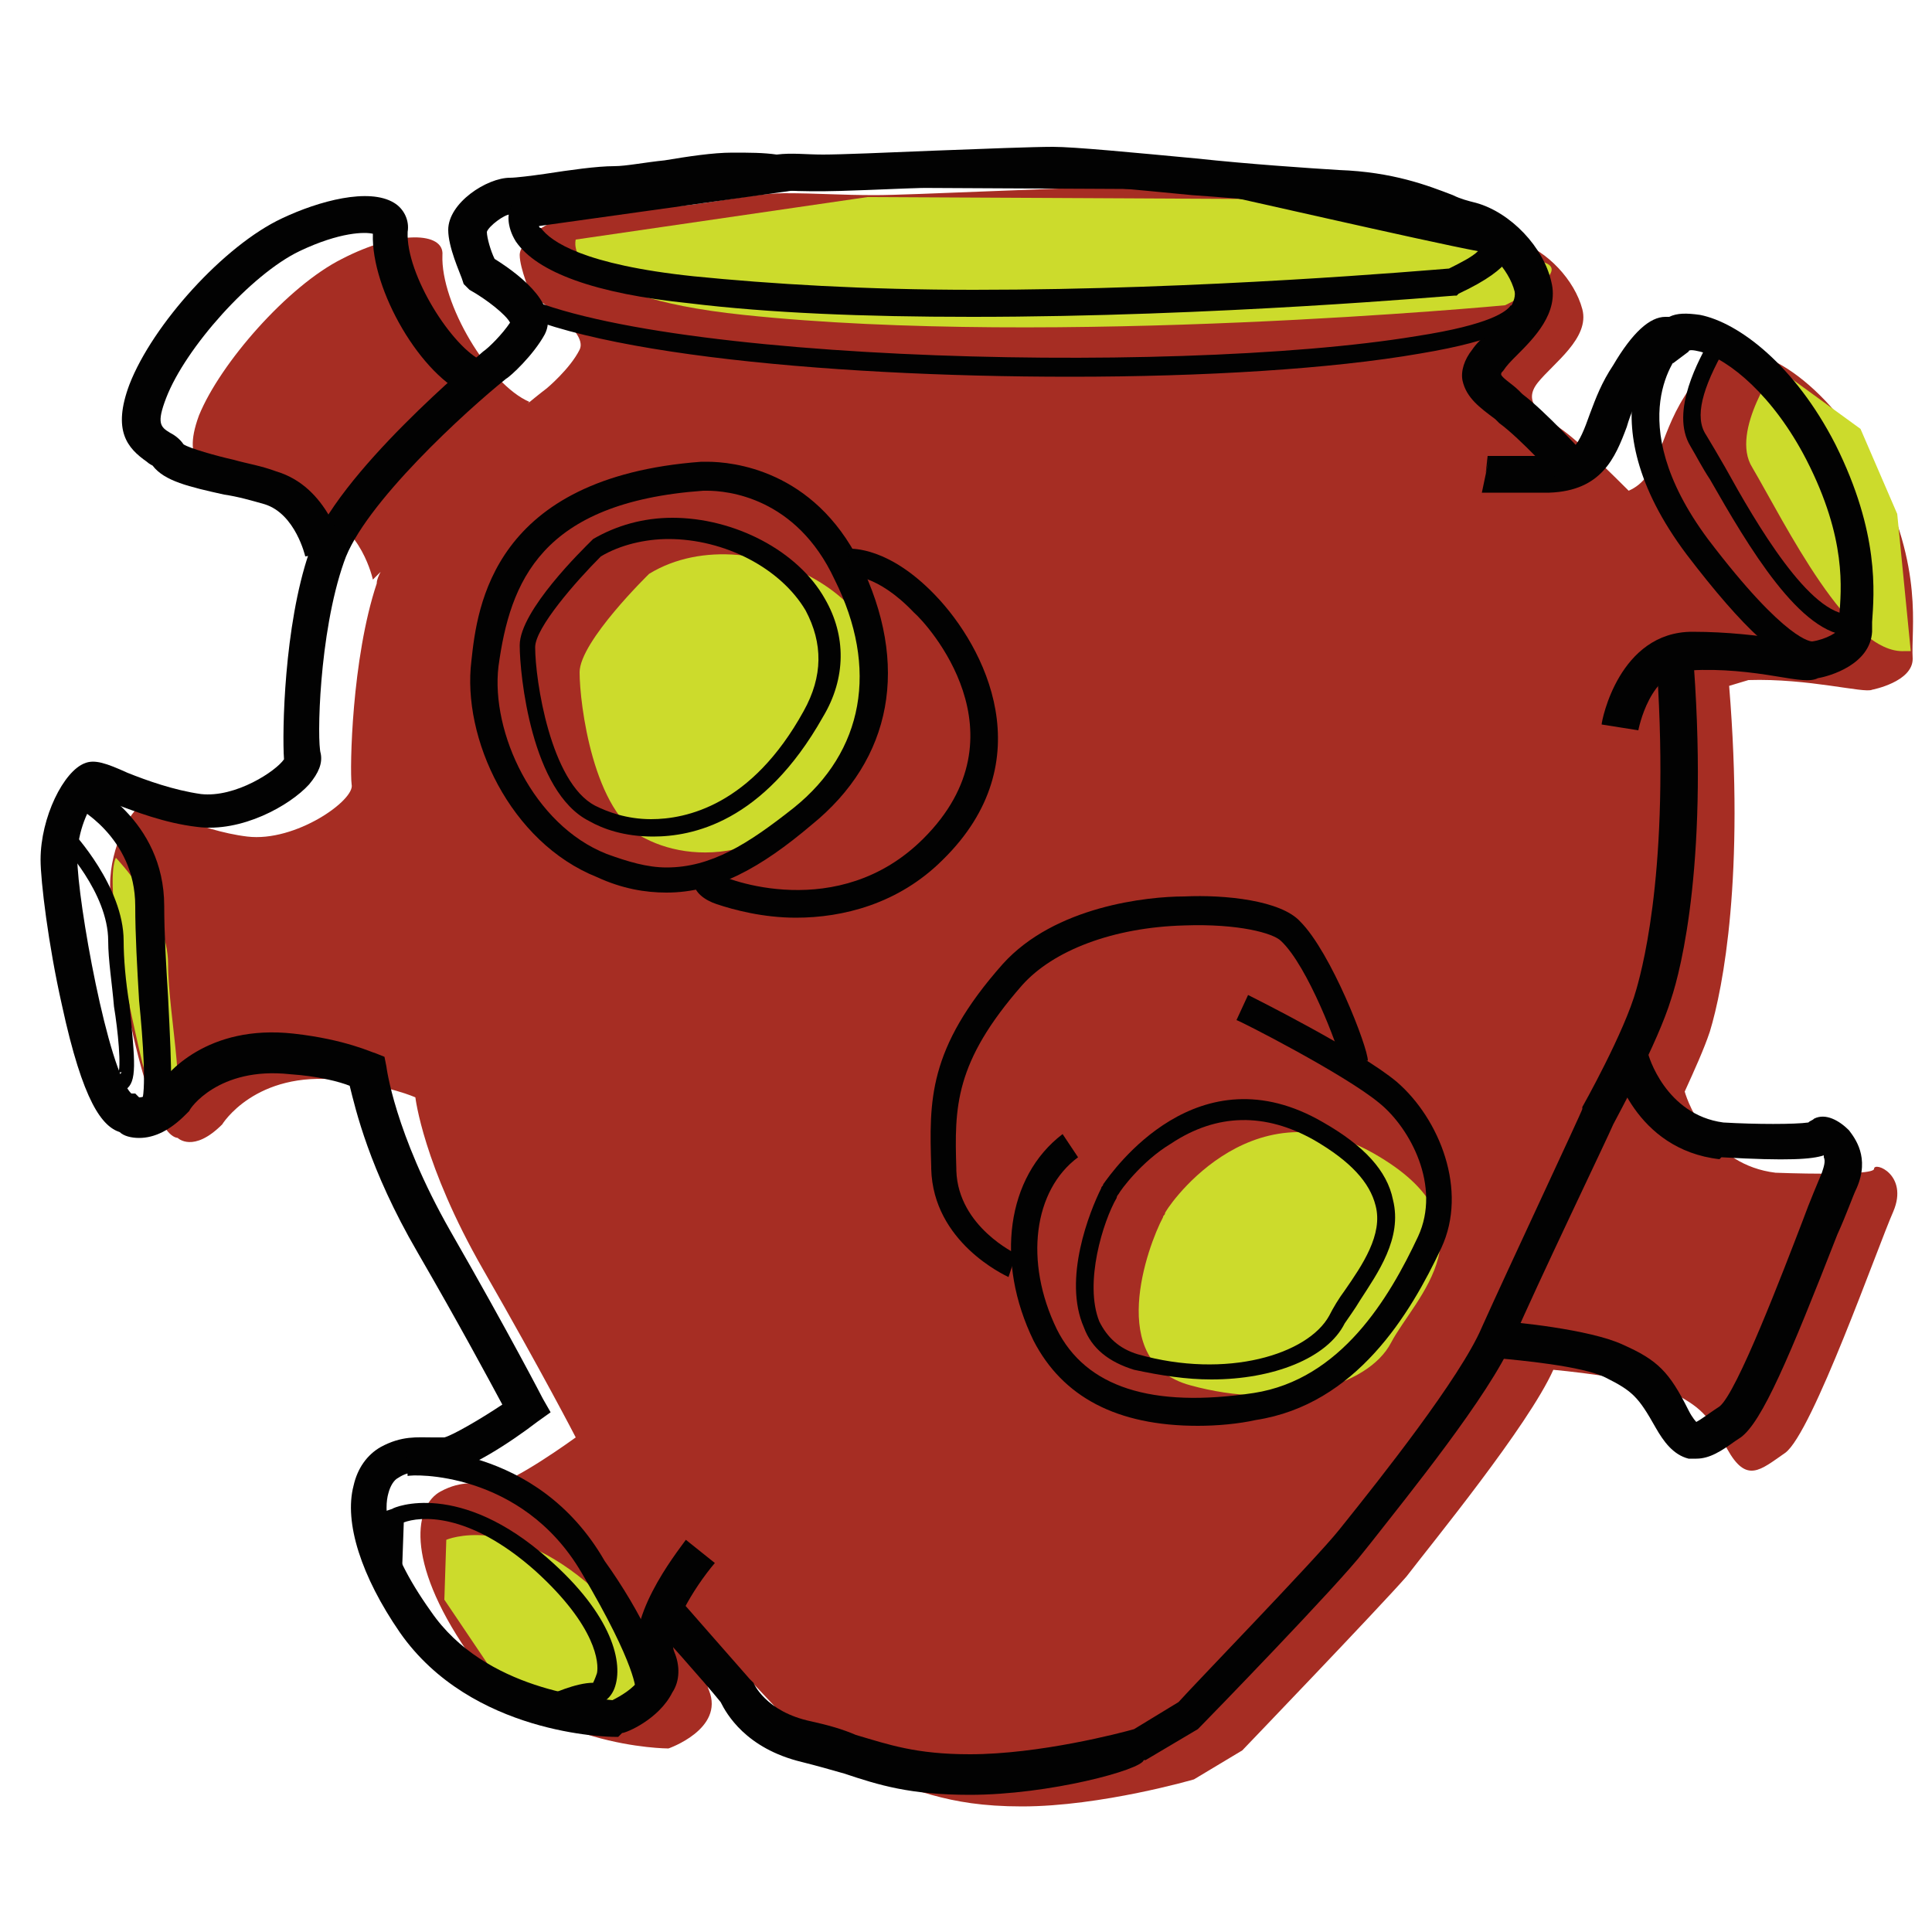 <?xml version="1.0" encoding="utf-8"?>
<!-- Generator: Adobe Illustrator 18.0.0, SVG Export Plug-In . SVG Version: 6.00 Build 0)  -->
<!DOCTYPE svg PUBLIC "-//W3C//DTD SVG 1.1//EN" "http://www.w3.org/Graphics/SVG/1.1/DTD/svg11.dtd">
<svg version="1.1" id="Layer_1" xmlns="http://www.w3.org/2000/svg" xmlns:xlink="http://www.w3.org/1999/xlink" x="0px" y="0px"
	 width="100px" height="100px" viewBox="0 0 100 100" enable-background="new 0 0 100 100" xml:space="preserve">
<g>
	<g>
		<path fill="#A62D23" d="M97.1,24.5c-2.5-4.9-6.4-7-7.6-6c0,0-0.6-0.8-2.3,2c-1.4,2.2-1.3,4.2-2.9,4.9c-0.6-0.6-2.5-2.5-3.5-3.2
			c-1.1-0.8-2-1.4-1.2-2.4s2.7-2.3,2.3-3.8c-0.4-1.5-1.8-3-3.3-3.5s-3.3-1.5-6.8-1.7S59.1,9.7,57.2,9.7c-2,0-10.1,0.4-11.9,0.4
			s-3-0.1-4.7-0.1c-1.7,0-4.6,0.7-6.1,0.7c-1.4,0-4.6,0.7-5.4,0.7c-0.8,0-2.2,1.1-2.2,1.8s0.6,2.1,0.6,2.1s3,1.8,2.5,2.8
			s-1.7,2-1.7,2s-0.4,0.3-1,0.8l0.1-0.1c-2.1-0.9-4.6-5.1-4.5-7.6c0.1-1.2-2.3-1.3-5.2,0.2c-2.8,1.4-6.3,5.4-7.4,8.1
			c-1,2.7,0.6,2.7,1,3.4c0.5,0.7,3.1,1,5.2,1.7c2.2,0.6,2.8,3.4,2.8,3.4l0.4-0.4c-0.1,0.2-0.2,0.4-0.2,0.6
			c-1.3,3.9-1.4,9.6-1.3,10.4c0.2,0.8-2.9,3-5.4,2.7c-2.5-0.3-5.1-1.7-5.5-1.6c-0.5,0.2-1.6,2.1-1.6,4.1c0,2.1,1.7,12.9,3.5,13.1
			c0,0,0.8,0.8,2.3-0.7c0,0,1.7-2.8,6.1-2.3c2.6,0.3,3.9,0.9,3.9,0.9s0.4,3.5,3.5,8.9s4.8,8.7,4.8,8.7s-3.3,2.4-4.2,2.4
			s-1.7-0.2-2.8,0.4c-1.3,0.7-1.9,3.5,1.4,8.3c3.5,5,10.4,5,10.4,5s2.9-1,2.1-3c-0.3-0.7-0.1-1.6,0.3-2.5c0.8,0.9,3.2,3.4,3.9,4.2
			c0,0,0.7,1.9,3.6,2.6c2.9,0.7,4.3,1.7,8.4,1.7s8.9-1.4,8.9-1.4l2.5-1.5c0,0,7.1-7.4,8.5-9c1.3-1.7,6.3-7.8,7.6-10.7
			c0,0,4.4,0.4,6,1.1c1.6,0.8,2,1.2,3,3c1,1.8,1.7,1.1,3,0.2c1.4-1,4.8-10.7,5.6-12.5c0.8-1.9-1-2.6-1-2.2c0,0.4-5.1,0.2-5.1,0.2
			c-3.3-0.4-4.5-3.5-4.7-4.2c0.5-1.1,1-2.2,1.3-3.1c0.7-2.3,1.8-8.1,1-17.9l1-0.3c3.1-0.1,6,0.7,6.4,0.5c0,0,2.1-0.4,2.1-1.6
			C98.9,32.5,99.6,29.5,97.1,24.5z"/>
	</g>
	<g>
		<g>
			<path fill="#CCDB2C" d="M60.3,62.8c0,0.1-0.1,0.1-0.1,0.2c-0.8,1.5-3,7.5,1.4,8.7c4.7,1.3,9.2,0.1,10.4-2.2s5.6-6.1-0.9-9.8
				C64.6,56,60.2,62.8,60.3,62.8"/>
		</g>
		<g>
			<path fill="#CCDB2C" d="M33.6,29.7c0,0-3.6,3.5-3.6,5.1s0.7,7.3,3.4,8.6c2.7,1.4,7.8,1.3,11.5-5.2C48.6,31.7,39,26.4,33.6,29.7z"
				/>
		</g>
		<g>
			<path fill="#CCDB2C" d="M23,82.8l0.1-3.1c0,0,3.2-1.4,7.6,2.5s3.5,6.7,2.7,6.7s-2.2,0.6-2.2,0.6l-5.1-2.1L23,82.8z"/>
		</g>
		<g>
			<path fill="#CCDB2C" d="M98.6,33.7c-2.9,0.2-6.2-6.6-7.9-9.5c-1.2-1.9,1.4-5.4,1.2-5.2l4.4,3.2l1.9,4.4l0.7,7.1"/>
		</g>
		<g>
			<path fill="#CCDB2C" d="M8.6,57c1.3,1,0.1-4.4,0.1-7.1c0-2.7-2.7-5.5-2.7-5.5s-0.3,0.4-0.1,2.5c0.1,0.9,0.1,1,0.5,3.7
				c0,0,0.8,3.9,1.1,4.9C7.9,56.7,8.6,57,8.6,57z"/>
		</g>
		<g>
			<path fill="#CCDB2C" d="M29.8,12.4c0,0-0.9,2.9,8.7,3.9c16.1,1.7,39.4-0.5,39.4-0.5s4-1.9,1.7-2.3c-2.4-0.4-14.8-3.2-14.8-3.2
				l-19.9-0.1L29.8,12.4z"/>
		</g>
	</g>
</g>
<g>
	<g>
		<path fill="#020202" d="M50.2,92.9c-3.1,0-4.7-0.5-6.5-1.1c-0.7-0.2-1.4-0.4-2.2-0.6c-2.9-0.7-3.9-2.5-4.2-3.1
			c-0.8-1-3.4-3.9-3.5-4l1.4-1.3c0.1,0.1,2.8,3.2,3.6,4.1l0.1,0.1l0.1,0.1c0,0,0.6,1.5,3,2c0.9,0.2,1.6,0.4,2.3,0.7
			c1.7,0.5,3.1,1,5.9,1c3.6,0,7.8-1.1,8.5-1.3l2.3-1.4c0.8-0.9,7.1-7.4,8.3-8.9l0.4-0.5c1.6-2,5.9-7.4,7-10
			c1.3-2.9,5.2-11.2,5.2-11.3l0-0.1c0,0,2.2-3.9,2.8-6.1c0.4-1.4,1.8-6.9,1-17.5l1.9-0.2c0.9,10.9-0.6,16.7-1.1,18.2
			c-0.7,2.3-2.8,6.1-3,6.5c-0.2,0.5-4,8.4-5.2,11.2c-1.2,2.8-5.5,8.1-7.3,10.4l-0.4,0.5c-1.3,1.7-8.2,8.8-8.5,9.1l-0.1,0.1l-2.7,1.6
			l-0.1,0C59.1,91.6,54.3,92.9,50.2,92.9z"/>
	</g>
	<g>
		<path fill="#020202" d="M84.8,37.8l-1.9-0.3c0-0.2,0.9-4.8,4.7-4.8c1.8,0,3.5,0.2,4.7,0.4c0.5,0.1,1.1,0.1,1.3,0.1l0,0l0.2,0
			c0.7-0.1,1.4-0.5,1.4-0.7c0-0.2,0-0.3,0-0.6c0.1-1.4,0.4-4-1.7-8.1c-1.7-3.3-4-5.2-5.5-5.6c-0.4-0.1-0.6-0.1-0.6,0l-0.8,0.6
			l-0.3-0.3c-0.2,0.2-0.6,0.6-1.1,1.4c-0.5,0.8-0.8,1.5-1,2.2c-0.6,1.6-1.3,3.3-4,3.4c-2,0-3.2,0-3.5,0l0.4-1.9l-0.2,0.9l0.1-0.9
			c0,0,0.5,0,3.1,0c1.3,0,1.6-0.5,2.2-2.2c0.3-0.8,0.6-1.6,1.2-2.5c1-1.7,1.9-2.5,2.7-2.5c0.1,0,0.2,0,0.2,0
			c0.4-0.2,0.9-0.2,1.6-0.1c2,0.4,4.9,2.6,7,6.7c2.3,4.6,2,7.7,1.9,9.2c0,0.2,0,0.3,0,0.5c-0.1,1.7-2.2,2.3-2.8,2.4
			c-0.4,0.2-1,0.1-2.2-0.1c-1.2-0.2-2.8-0.4-4.4-0.3C85.4,34.6,84.8,37.8,84.8,37.8z"/>
	</g>
	<g>
		<path fill="#020202" d="M32,89.9h-0.2c-0.3,0-7.4-0.1-11.1-5.4c-2-2.9-2.9-5.7-2.4-7.6c0.2-0.9,0.7-1.6,1.4-2
			c1.1-0.6,1.9-0.5,2.7-0.5c0.2,0,0.4,0,0.6,0c0.4-0.1,1.8-0.9,3-1.7c-0.7-1.3-2.2-4.1-4.4-7.9c-2.5-4.3-3.2-7.4-3.5-8.6
			c-0.5-0.2-1.6-0.5-3.1-0.6c-3.7-0.4-5.2,1.8-5.2,1.9l-0.1,0.1l-0.1,0.1c-0.8,0.8-1.6,1.2-2.4,1.2c-0.4,0-0.8-0.1-1-0.3
			c-0.9-0.3-1.9-1.5-3-6.6c-0.7-3.1-1.1-6.4-1.1-7.5c0-2.2,1.2-4.6,2.3-5c0.5-0.2,1.1,0,2.2,0.5c1,0.4,2.4,0.9,3.8,1.1
			c1.8,0.2,3.9-1.2,4.3-1.8c-0.1-1.4,0-6.9,1.3-10.7c1.4-4.1,8.7-10.1,9-10.4c0.3-0.2,1-0.9,1.4-1.5c-0.2-0.4-1.2-1.2-2.1-1.7
			L24,14.7l-0.1-0.3c-0.1-0.3-0.7-1.6-0.7-2.5c0-1.4,2-2.7,3.2-2.7c0.3,0,1.1-0.1,1.8-0.2c1.3-0.2,2.7-0.4,3.6-0.4
			c0.6,0,1.6-0.2,2.6-0.3c1.2-0.2,2.5-0.4,3.5-0.4c0.9,0,1.6,0,2.3,0.1C41,7.9,41.7,8,42.6,8c0.9,0,3.3-0.1,5.7-0.2
			c2.6-0.1,5.2-0.2,6.2-0.2c1.1,0,4.2,0.3,7.4,0.6c2.8,0.3,5.8,0.5,7.4,0.6c2.8,0.1,4.6,0.8,5.9,1.3c0.4,0.2,0.8,0.3,1.2,0.4
			c1.8,0.5,3.5,2.3,3.9,4.1c0.4,1.6-0.9,2.9-1.8,3.8c-0.3,0.3-0.5,0.5-0.7,0.8c-0.1,0.1-0.1,0.1-0.1,0.2c0.1,0.2,0.6,0.5,0.9,0.8
			l0.2,0.2c1.2,0.9,3.1,3,3.2,3.1l-1.4,1.3c0,0-1.9-2.1-3-2.9l-0.2-0.2c-0.8-0.6-1.5-1.1-1.7-2c-0.1-0.5,0.1-1.1,0.5-1.6
			c0.2-0.3,0.5-0.6,0.9-0.9c0.7-0.7,1.4-1.5,1.3-2.1c-0.3-1.2-1.5-2.4-2.6-2.8c-0.4-0.1-0.9-0.3-1.3-0.4c-1.3-0.5-2.9-1.1-5.3-1.2
			c-1.7-0.1-4.6-0.4-7.5-0.6c-3.1-0.3-6.2-0.6-7.2-0.6c-1,0-3.6,0.1-6.2,0.2c-2.5,0.1-4.9,0.2-5.7,0.2c-0.9,0-1.7,0-2.4-0.1
			c-0.7,0-1.4-0.1-2.3-0.1c-0.8,0-2,0.2-3.2,0.4c-1.1,0.2-2.2,0.3-2.9,0.3c-0.8,0-2.2,0.2-3.3,0.4c-1.1,0.2-1.7,0.3-2.1,0.3
			c-0.3,0-1.1,0.6-1.2,0.9c0,0.3,0.2,1,0.4,1.4c1.6,1,3.3,2.5,2.6,3.9c-0.6,1.1-1.8,2.2-2,2.3c-2,1.6-7.4,6.5-8.4,9.5
			c-1.3,3.7-1.4,9.3-1.2,9.9c0.1,0.5-0.1,1-0.6,1.6c-1,1.1-3.5,2.5-5.8,2.2C8.5,42.6,7,42,5.9,41.6c-0.3-0.1-0.6-0.2-0.9-0.3
			C4.6,41.8,4,43,4,44.4c0,2.2,1.6,11.1,2.8,12.2l0.2,0l0.2,0.2h0c0.1,0,0.4,0,1-0.6c0.4-0.6,2.5-3.2,7-2.7c2.7,0.3,4.1,1,4.2,1
			l0.5,0.2l0.1,0.5c0,0,0.4,3.4,3.3,8.5c3.1,5.4,4.8,8.7,4.8,8.7l0.4,0.7l-0.7,0.5c-1.3,1-3.7,2.6-4.8,2.6c-0.2,0-0.5,0-0.7,0
			c-0.6,0-1.1-0.1-1.7,0.3c-0.2,0.1-0.4,0.4-0.5,0.8c-0.2,0.7-0.3,2.6,2.2,6.1c2.8,4.1,8.4,4.5,9.4,4.6c0.4-0.2,1.1-0.6,1.4-1.1
			c0.1-0.2,0.1-0.4,0-0.6c-0.9-2.4,1.9-5.9,2.4-6.6l1.5,1.2c-1.1,1.3-2.5,3.6-2.1,4.6c0.3,0.7,0.3,1.5-0.1,2.1
			c-0.7,1.4-2.4,2.1-2.6,2.1L32,89.9z"/>
	</g>
	<g>
		<path fill="#020202" d="M15.8,28.8c0,0-0.5-2.2-2.1-2.7c-0.7-0.2-1.4-0.4-2.1-0.5c-1.8-0.4-3.1-0.7-3.7-1.5c0,0-0.2-0.1-0.3-0.2
			c-1-0.7-1.8-1.6-0.9-4c1.2-3.1,4.9-7.2,7.9-8.6c1.9-0.9,4.5-1.6,5.8-0.8c0.5,0.3,0.8,0.9,0.7,1.5c-0.1,2.2,2.3,6,3.9,6.7l-0.7,1.8
			c-2.5-1-5.1-5.5-5-8.4c-0.4-0.1-1.7-0.1-3.8,0.9c-2.5,1.2-5.9,5-6.9,7.6c-0.5,1.3-0.3,1.5,0.2,1.8C9,22.5,9.3,22.7,9.5,23
			c0.3,0.2,1.7,0.6,2.6,0.8c0.7,0.2,1.4,0.3,2.2,0.6c2.7,0.8,3.4,3.9,3.5,4.1L15.8,28.8l0.9-0.2L15.8,28.8z"/>
	</g>
	<g>
		<path fill="#020202" d="M62.7,71.4c-1.3,0-2.6-0.2-4-0.5c-1.3-0.4-2.2-1.1-2.6-2.2c-1.1-2.5,0.3-6,0.9-7.2c0-0.1,0.1-0.1,0.1-0.2
			l0,0c0,0,0,0,0,0c0,0,0,0,0,0l0,0c0.5-0.7,4.9-7,11.4-3.2c2.1,1.2,3.3,2.5,3.6,4c0.5,2-0.8,3.8-1.7,5.2c-0.3,0.5-0.6,0.9-0.8,1.2
			C68.7,70.3,65.9,71.4,62.7,71.4z M57.9,61.8c0,0-0.1,0.1-0.1,0.2c-0.7,1.2-1.7,4.4-0.9,6.4c0.4,0.8,1,1.4,2,1.7
			c4.6,1.3,8.8,0,9.9-2c0.2-0.4,0.5-0.9,0.8-1.3c0.9-1.3,2-2.9,1.6-4.4c-0.3-1.2-1.3-2.3-3.2-3.4c-2.5-1.4-5-1.4-7.4,0.2
			C59.1,60.1,58,61.6,57.9,61.8z"/>
	</g>
	<g>
		<path fill="#020202" d="M62,73.8c-4.2,0-7-1.5-8.5-4.4c-2-4.1-1.4-8.5,1.5-10.7l0.8,1.2c-2.3,1.7-2.8,5.4-1.1,8.9
			c1.5,3,4.9,4.1,10.2,3.3c4.5-0.7,7-4.9,8.5-8.1c1.2-2.6-0.4-5.6-2-6.9c-1.8-1.5-7.3-4.3-7.4-4.3l0.6-1.3c0.2,0.1,5.8,2.9,7.7,4.5
			c2.2,1.9,3.7,5.6,2.3,8.6c-1.6,3.4-4.4,8.1-9.6,8.9C64.1,73.7,63,73.8,62,73.8z"/>
	</g>
	<g>
		<path fill="#020202" d="M52.2,66.1c-0.2-0.1-3.9-1.8-4-5.6l0-0.1c-0.1-3.4-0.2-6.1,3.7-10.5c2.7-3,7.5-3.5,9.4-3.5
			c2.1-0.1,5,0.2,6,1.3c1.6,1.6,3.5,6.5,3.5,7.2h-1.4c-0.1-0.6-1.7-4.9-3.1-6.2c-0.4-0.4-2.2-0.9-5-0.8c-3.7,0.1-6.8,1.3-8.4,3.1
			c-3.5,4-3.5,6.3-3.4,9.5l0,0.1c0.1,2.9,3.1,4.3,3.1,4.3L52.2,66.1z"/>
	</g>
	<g>
		<path fill="#020202" d="M33.8,43.3C33.8,43.3,33.8,43.3,33.8,43.3c-1.5,0-2.6-0.4-3.3-0.8c-3-1.5-3.6-7.6-3.6-9.1
			c0-1.8,3.3-5,3.7-5.4l0.1-0.1c1.2-0.7,2.6-1.1,4.1-1.1c3.2,0,6.5,1.7,7.9,4.2c1.1,1.9,1.1,4.1-0.1,6.1
			C39.5,42.6,35.8,43.3,33.8,43.3z M31.1,28.8c-1.3,1.3-3.4,3.7-3.4,4.7c0,1.7,0.8,7,3.1,8.2c0.6,0.3,1.6,0.7,2.9,0.7h0
			c1.8,0,5.2-0.7,7.9-5.6c1-1.8,1-3.5,0.1-5.2c-1.3-2.2-4.2-3.7-7.1-3.7C33.4,27.9,32.1,28.2,31.1,28.8z"/>
	</g>
	<g>
		<path fill="#020202" d="M34.5,46.2c-1.1,0-2.3-0.2-3.6-0.8c-4.5-1.8-7-7.2-6.5-11.2c0.3-2.8,1.1-9.5,11.9-10.3c0,0,0,0,0,0
			c0,0,0.1,0,0.3,0c1.3,0,5.5,0.4,7.9,5.2c2.6,5.3,1.7,10.2-2.5,13.6C39.4,44.9,37.1,46.2,34.5,46.2z M36.6,25.4c-0.1,0-0.2,0-0.2,0
			c-8.4,0.6-10,4.7-10.6,9.1c-0.4,3.4,1.8,8.2,5.6,9.7c1.1,0.4,2.1,0.7,3.1,0.7c2.3,0,4.2-1.2,6.6-3.1c3.6-2.9,4.4-7.2,2.1-11.8
			C41.2,25.7,37.6,25.4,36.6,25.4z"/>
	</g>
	<g>
		<path fill="#020202" d="M41.2,47.5c-1.7,0-3.2-0.4-4.1-0.7c-0.6-0.2-1.2-0.6-1.2-1.2h1.4c0-0.2-0.1-0.4-0.2-0.4
			c0.4,0.3,6.3,2.6,10.7-1.8c5.4-5.4,0.2-11.1-0.5-11.7c-1.9-2-3.3-1.9-3.3-1.9l-0.1-1.4c0.2,0,2.1-0.1,4.5,2.4
			c2.6,2.7,5.6,8.6,0.4,13.7C46.5,46.8,43.6,47.5,41.2,47.5z"/>
	</g>
	<g>
		<path fill="#020202" d="M87.8,75.5c-0.1,0-0.3,0-0.4,0c-0.8-0.2-1.3-0.9-1.7-1.6c-0.9-1.6-1.2-1.9-2.6-2.6c-1.2-0.6-4.5-0.9-5.6-1
			l0.2-1.9c0.5,0,4.6,0.4,6.3,1.2c1.8,0.8,2.4,1.4,3.4,3.4c0.2,0.4,0.4,0.6,0.4,0.6c0.2-0.1,0.6-0.4,0.9-0.6l0.3-0.2
			c0.9-0.7,3.3-7,4.3-9.6c0.4-1.1,0.8-2,1-2.5c0.1-0.3,0.2-0.6,0.1-0.8c0,0,0,0,0-0.1c-0.6,0.2-1.8,0.3-5.3,0.1L89,60
			c-4.4-0.5-5.5-4.8-5.5-5l1.8-0.5l-0.9,0.2l0.9-0.2c0,0.1,0.9,3.2,3.9,3.6c1.7,0.1,3.7,0.1,4.4,0c0.1-0.1,0.2-0.1,0.3-0.2
			c0.6-0.3,1.3,0.1,1.8,0.6c0.3,0.4,1.1,1.4,0.4,3c-0.2,0.4-0.5,1.3-1,2.4c-2.5,6.4-3.9,9.7-5,10.5l-0.3,0.2
			C89.1,75.1,88.5,75.5,87.8,75.5z"/>
	</g>
	<g>
		<path fill="#020202" d="M93.9,34.6C93.9,34.6,93.9,34.6,93.9,34.6c-1.6-0.1-3.7-2.1-6.6-5.9c-5.4-7.2-1.5-11.4-1.3-11.5l1,1
			l-0.5-0.5l0.5,0.5c-0.1,0.1-3.2,3.5,1.4,9.7c4.1,5.4,5.4,5.3,5.4,5.3c0,0-0.1,0-0.2,0.1l1,1C94.8,34.3,94.5,34.6,93.9,34.6z"/>
	</g>
	<g>
		<path fill="#020202" d="M7.6,58.3v-1.4c-0.2,0-0.3,0.1-0.3,0.2c0.3-0.5,0.1-3.3-0.1-5.3C7.1,50.1,7,48.4,7,46.9
			c0-3.6-3.1-5.2-3.2-5.2l0.6-1.3c0.2,0.1,4.1,2,4.1,6.5c0,1.4,0.1,3.1,0.2,4.7C8.9,55.7,9,57.3,8.4,58C8.2,58.2,7.9,58.3,7.6,58.3z
			"/>
	</g>
	<g>
		<path fill="#020202" d="M34.3,87.9l-1.3-0.6c0,0.1-0.1,0.2-0.1,0.2c0,0,0.1-1.2-2.8-6.1c-3.1-5.3-8.8-5.1-9-5l-0.1-1.4
			c0.3,0,6.8-0.3,10.3,5.8C33.1,83.3,34.9,86.8,34.3,87.9z"/>
	</g>
	<g>
		<path fill="#020202" d="M28.7,88.7l-0.4-0.9c0.2-0.1,1.5-0.7,2.4-0.7c0,0,0.1-0.2,0.2-0.5c0.1-0.5,0-2.4-3.2-5.3
			c-3.5-3.1-6-2.8-6.8-2.5l-0.1,2.8l-1,0l0.2-3.4l0.3-0.1c0.1-0.1,3.5-1.5,8.1,2.6c3.3,2.9,3.9,5.4,3.4,6.7c-0.2,0.5-0.6,0.8-1,0.8
			C30.1,88.1,29,88.5,28.7,88.7z"/>
	</g>
	<g>
		<path fill="#020202" d="M95.8,32.9c-2.6,0-5.3-4.6-7.3-8.1c-0.4-0.6-0.7-1.2-1-1.7c-1.1-1.8,0.5-4.6,1-5.5
			c0.1-0.1,0.1-0.2,0.1-0.2l0.4,0.2l0,0l-0.3-0.4l0.6,0c0.3,0.3,0.1,0.6,0,0.8c-1.2,2.1-1.6,3.6-1,4.5c0.3,0.5,0.6,1,1,1.7
			c1.6,2.9,4.4,7.7,6.5,7.6l0.1,1C95.8,32.9,95.8,32.9,95.8,32.9z"/>
	</g>
	<g>
		<path fill="#020202" d="M6.2,56.4c-0.2,0-0.3-0.1-0.5-0.2l0.6-0.7c-0.1,0-0.2,0-0.2,0.1c0.2-0.3,0-2.3-0.2-3.5
			c-0.1-1.2-0.3-2.4-0.3-3.4c0-2.5-2.4-5-2.5-5.1L3.7,43c0.1,0.1,2.7,2.9,2.7,5.7c0,0.9,0.1,2.1,0.3,3.3c0.3,3,0.4,4-0.2,4.4
			C6.4,56.4,6.3,56.4,6.2,56.4z"/>
	</g>
	<g>
		<path fill="#020202" d="M50.3,16.4C50.3,16.4,50.3,16.4,50.3,16.4c-5.6,0-10.5-0.2-14.6-0.7c-4.9-0.5-7.9-1.6-9-3.2
			c-0.5-0.8-0.4-1.5-0.3-1.6l0.1-0.4l15.6-2.2l0.1,0l20,0.1l0.1,0c0.1,0,12.4,2.8,14.7,3.2c0.8,0.1,1.3,0.5,1.3,1
			c0,0.3,0.2,1.2-2.8,2.6l-0.1,0.1l-0.1,0C75.1,15.3,62.9,16.4,50.3,16.4z M27.9,11.7c0,0,0,0.1,0.1,0.1c0.5,0.7,2.2,1.9,7.9,2.5
			c4,0.4,8.9,0.7,14.5,0.7c11.9,0,23.3-1,24.6-1.1c0.6-0.3,1.2-0.6,1.5-0.9C73.8,12.5,63,10,61.9,9.8L42.2,9.7L27.9,11.7z"/>
	</g>
	<g>
		<path fill="#020202" d="M55.4,19.5c-12.8,0-26.8-1.3-30.4-4.3l0.6-0.7c5.2,4.2,35,5,47.7,2.9c3.9-0.6,4.7-1.3,4.9-1.6l0.8,0.5
			c-0.3,0.5-1.3,1.3-5.5,2C68.9,19.1,62.3,19.5,55.4,19.5z"/>
	</g>
</g>
</svg>

